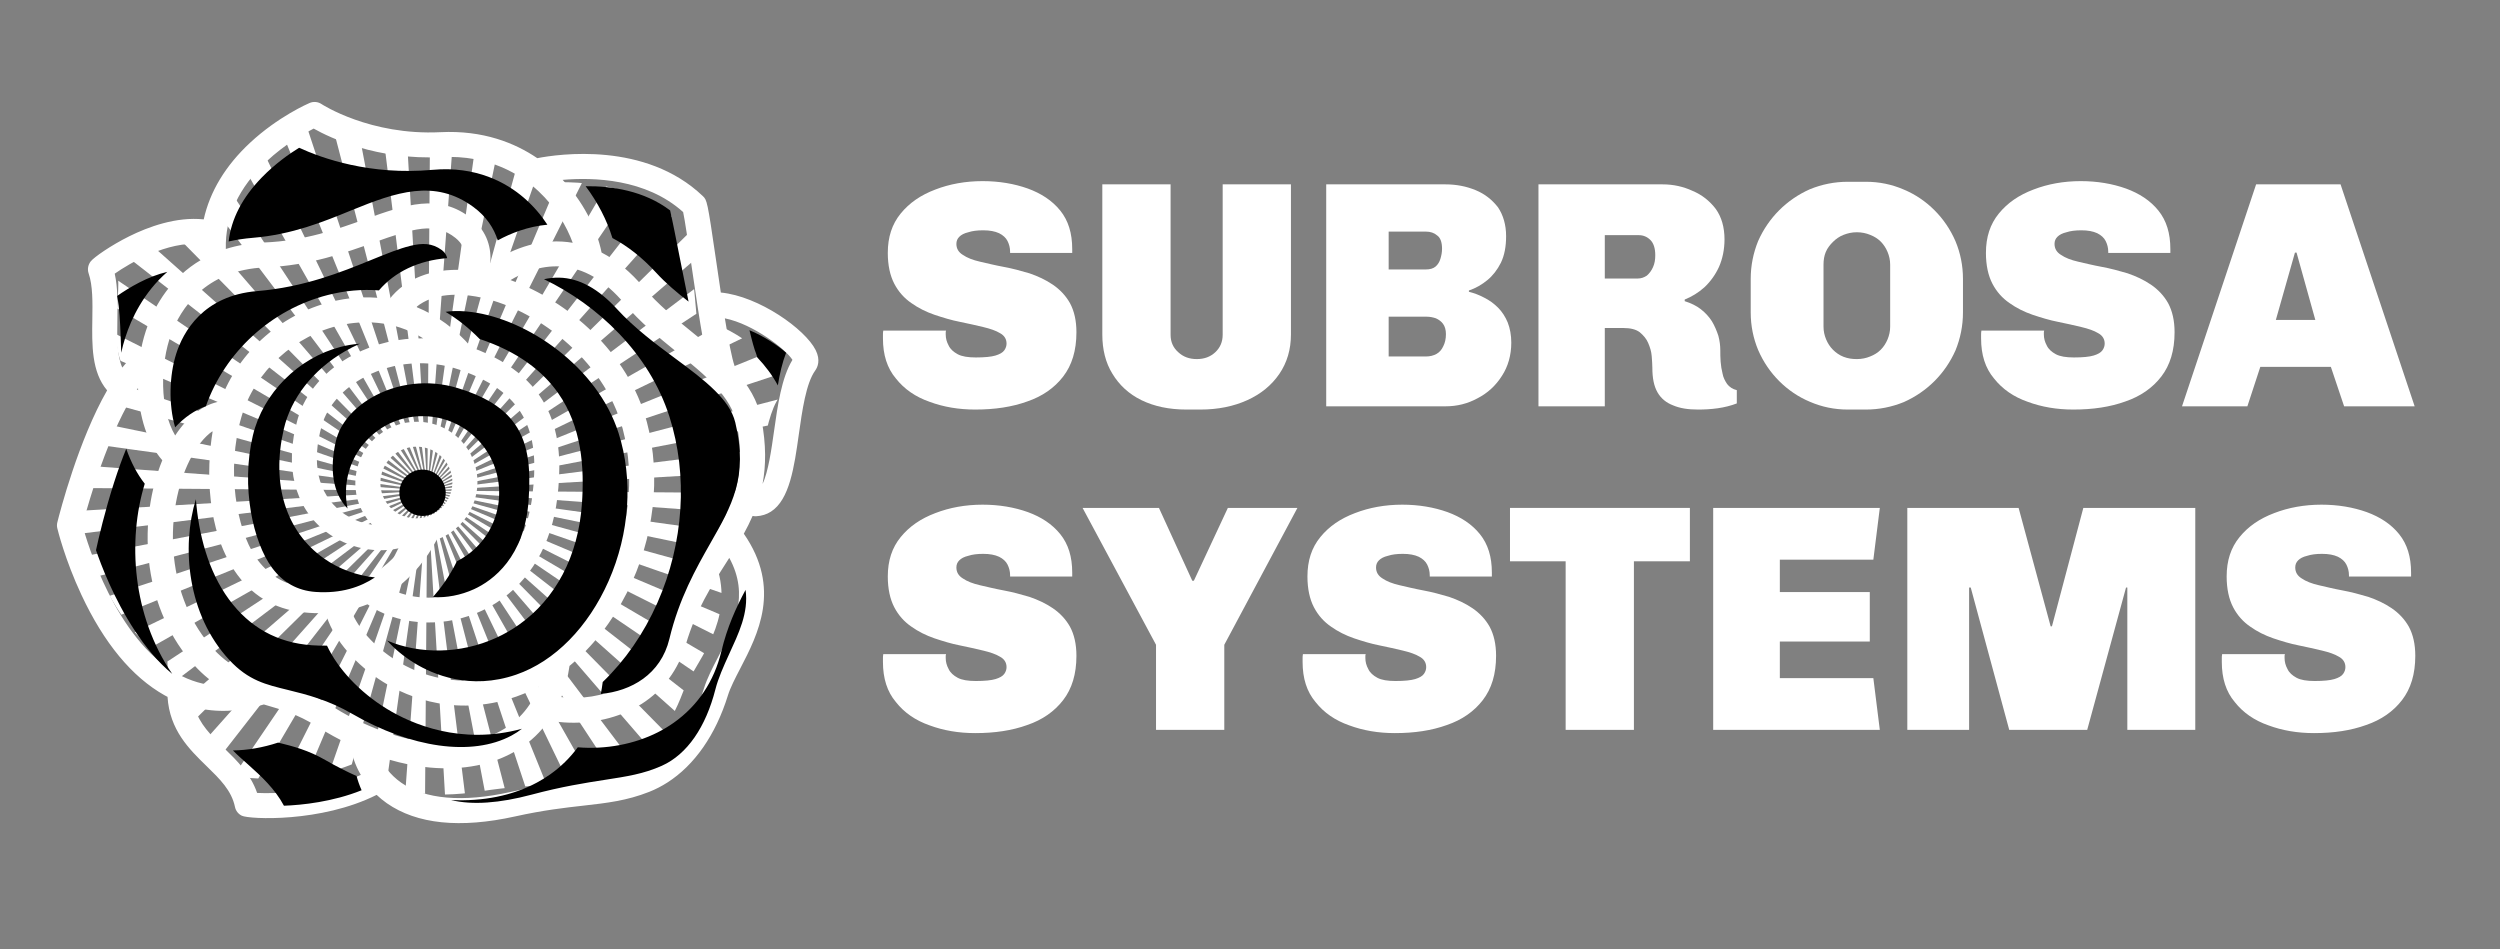 <?xml version="1.0" encoding="UTF-8" standalone="no"?><!DOCTYPE svg PUBLIC "-//W3C//DTD SVG 1.1//EN" "http://www.w3.org/Graphics/SVG/1.1/DTD/svg11.dtd"><svg width="100%" height="100%" viewBox="0 0 632 240" version="1.1" xmlns="http://www.w3.org/2000/svg" xmlns:xlink="http://www.w3.org/1999/xlink" xml:space="preserve" xmlns:serif="http://www.serif.com/" style="fill-rule:evenodd;clip-rule:evenodd;stroke-linejoin:round;stroke-miterlimit:2;"><rect x="0" y="0" width="632" height="240" fill="#808080" stroke="none"/><rect id="Artboard3" x="0" y="0" width="631.2" height="240" style="fill:none;"/><g><path d="M182.225,73.952c-0.433,-2.873 -0.851,-5.741 -1.231,-8.352c-2.175,-14.94 -2.264,-15.023 -3.341,-16.05c-14.491,-13.805 -36.444,-10.609 -41.829,-9.564c-5.639,-3.837 -13.688,-7.106 -24.473,-6.571c-17.805,0.885 -29.958,-7.032 -30.073,-7.108c-0.886,-0.594 -2.018,-0.698 -3.008,-0.276c-0.32,0.136 -7.918,3.416 -15.056,10.06c-6.224,5.793 -10.165,12.353 -11.714,19.37c-6.944,-0.735 -14.054,1.907 -18.806,4.263c-4.716,2.337 -8.92,5.309 -9.741,6.328c-0.686,0.851 -0.906,2.026 -0.551,3.05c1.073,3.096 1.005,7.396 0.94,11.554c-0.105,6.574 -0.21,13.357 3.738,18.028c-7.233,12.596 -11.903,30.64 -12.586,33.367c-0.122,0.49 -0.125,1.002 -0.008,1.491c0.075,0.317 1.903,7.869 6.083,16.813c5.713,12.224 12.792,20.776 21.04,25.417c0.246,0.139 0.495,0.263 0.742,0.394c0.536,8.408 5.482,13.229 9.849,17.484c3.402,3.314 6.339,6.176 7.209,10.375c0.199,0.96 0.85,1.778 1.738,2.196c1.93,0.909 20.056,1.765 34.065,-5.277c0.782,0.74 1.633,1.449 2.574,2.107c7.598,5.304 18.523,6.426 32.472,3.334c7.138,-1.582 12.509,-2.187 17.247,-2.721c5.867,-0.662 10.933,-1.233 16.617,-3.484c1.585,-0.628 3.109,-1.411 4.566,-2.341c6.863,-4.382 12.215,-12.022 15.325,-22.025c0.623,-2.004 1.844,-4.356 3.136,-6.845c4.439,-8.552 10.484,-20.22 0.888,-34.044c0.802,-1.457 1.549,-2.948 2.218,-4.495c0.284,0.066 0.581,0.095 0.888,0.079c1.454,-0.079 2.69,-0.488 3.748,-1.164c4.726,-3.017 5.901,-11.362 7.045,-19.48c0.857,-6.086 1.829,-12.984 4.151,-16.196c0.595,-0.824 1.402,-2.591 0.113,-5.168c-2.635,-5.271 -14.307,-13.607 -23.975,-14.549Zm-9.527,-20.342c0.423,1.922 1.272,7.749 2.029,12.953c1.129,7.754 2.144,14.563 3.076,19.717c-0.872,-0.717 -1.756,-1.435 -2.646,-2.157c-4.351,-3.528 -8.85,-7.177 -12.38,-11.388c-3.327,-3.97 -6.904,-6.935 -10.697,-8.892c-1.306,-6.442 -4.891,-13.108 -9.847,-18.372c7.724,-0.675 21.076,-0.325 30.465,8.139Zm5.544,85.315c-3.814,5.989 -8.137,12.777 -10.919,22.193c-3.588,12.145 -15.324,16.256 -25.41,15.114c0.972,-2.435 1.664,-5.073 2.059,-7.888c5.778,-4.788 10.789,-11.123 14.554,-18.592c6.849,-13.582 8.677,-29.255 5.018,-43.001c-4.721,-17.733 -20.025,-30.692 -34.489,-35.945c2.85,-1.725 7.411,-3.766 12.682,-3.441c5.777,0.356 11.215,3.531 16.163,9.435c3.914,4.672 8.65,8.512 13.231,12.226c7.099,5.758 13.805,11.195 15.147,18.269c2.78,14.648 -1.993,22.142 -8.036,31.63Zm-94.833,39.292c-5.411,-3.445 -10.309,-4.863 -14.63,-6.113c-5.95,-1.722 -10.65,-3.083 -15.676,-9.004c-11.642,-13.715 -11.351,-34.314 -5.168,-46.731c1.702,-3.419 3.739,-5.962 5.838,-7.406c-1.719,10.16 -1.416,24.937 5.464,35.242c4.143,6.206 9.989,9.767 17.375,10.584c1.949,0.216 3.861,0.279 5.729,0.197c1.46,5.651 6.568,12.102 13.369,16.661c5.729,3.842 17.633,9.607 32.976,5.049c2.566,-0.763 5.073,-1.808 7.498,-3.1c-2.005,5.3 -5.604,9.286 -10.63,11.704c-10.901,5.244 -27.05,2.529 -42.145,-7.083Zm-40.089,-93.886c2.248,-5.98 8.323,-16.106 23.75,-16.738c11.168,-0.457 20.209,-3.697 27.474,-6.301c10.001,-3.584 15.46,-5.262 20.609,-1.137c3.433,2.75 2.568,6.553 2.018,8.1c-8.044,-0.423 -14.711,2.179 -18.747,7.409c-4.268,-0.738 -8.736,-0.654 -13.27,0.299c-13.564,2.85 -24.908,12.748 -29.479,25.511c-4.219,0.729 -8.191,3.733 -11.393,8.613c-3.923,-6.618 -3.874,-18.01 -0.962,-25.756Zm83.609,86.326c-12.85,3.817 -22.838,-1.024 -27.648,-4.249c-5.731,-3.842 -9.385,-8.719 -10.592,-12.309c1.442,-0.347 2.849,-0.79 4.215,-1.331c7.232,5.122 18.007,6.077 27.363,2.298c1.824,-0.736 3.548,-1.626 5.164,-2.658c8.506,-5.431 14.037,-14.799 15.451,-26.489c1.636,-13.528 0.615,-30.028 -21.701,-38.096c-4.002,-4.67 -8.743,-8.111 -13.941,-10.214c4.534,-3.725 11.144,-3.334 15.024,-2.663c14.555,2.52 32.434,15.729 37.158,33.474c3.268,12.279 1.611,26.329 -4.55,38.546c-6.023,11.947 -15.48,20.581 -25.943,23.691Zm-65.872,-65.348c3.319,-11.375 13.507,-20.69 25.349,-23.179c4.738,-0.995 12.704,-1.48 20.586,3.402c-6.064,-0.108 -12.113,1.271 -17.526,4.096c-7.133,3.725 -12.305,9.64 -14.195,16.235c-3.431,11.972 -0.861,22.354 7.05,28.483c5.603,4.341 13.23,5.8 19.433,4.01c-4.162,5.379 -11.786,11.561 -24.383,10.168c-5.455,-0.603 -9.779,-3.241 -12.85,-7.842c-4.651,-6.966 -7.445,-21.73 -3.464,-35.373Zm43.117,25.677c-2.414,-0.266 -4.569,-1.454 -6.07,-3.344c-1.501,-1.889 -2.167,-4.255 -1.876,-6.66c0.29,-2.406 1.504,-4.563 3.416,-6.075c0.249,-0.198 0.507,-0.381 0.772,-0.55c1.762,-1.125 3.837,-1.613 5.936,-1.381c4.982,0.551 8.546,5.039 7.946,10.005c-0.291,2.405 -1.504,4.563 -3.416,6.075c-1.911,1.511 -4.295,2.197 -6.708,1.93Zm9.309,3.923c0.448,-0.286 0.885,-0.597 1.308,-0.932c3.243,-2.564 5.301,-6.223 5.794,-10.302c1.018,-8.42 -5.027,-16.031 -13.475,-16.966c-4.093,-0.452 -8.133,0.711 -11.375,3.275c-3.243,2.565 -5.301,6.224 -5.794,10.303c-0.493,4.079 0.637,8.09 3.182,11.295c0.295,0.371 0.606,0.725 0.93,1.064c-2.755,-0.405 -5.533,-1.522 -7.814,-3.29c-5.875,-4.551 -7.608,-12.299 -4.881,-21.817c1.411,-4.924 5.422,-9.418 11.006,-12.334c7.287,-3.803 15.989,-4.429 23.873,-1.715c17.686,6.086 20.13,17.088 18.359,31.734c-1.911,15.801 -11.257,21.821 -16.661,24.003c-6.235,2.519 -13.182,2.441 -18.513,0.01c0.81,-0.572 1.6,-1.182 2.366,-1.837c2.433,-2.079 5.894,-5.668 8.641,-10.984c1.062,-0.387 2.086,-0.889 3.054,-1.507Zm-46.097,-94.111c4.604,-4.32 9.544,-7.096 11.908,-8.294c4.143,2.335 16.023,8.017 32.313,7.208c12.047,-0.599 20.007,4.379 24.564,8.66c4.332,4.071 7.097,8.867 8.613,13.006c-0.857,-0.147 -1.722,-0.252 -2.596,-0.306c-8.207,-0.506 -14.925,3.249 -18.256,5.582c0.335,-3.629 -0.57,-8.052 -4.781,-11.425c-8.137,-6.518 -16.74,-3.435 -26.701,0.134c-7.212,2.585 -15.387,5.514 -25.58,5.932c-3.672,0.15 -6.913,0.741 -9.78,1.645c-0.212,-8.086 3.237,-15.52 10.296,-22.142Zm-37.712,39.898c0.061,-3.897 0.125,-7.903 -0.672,-11.515c3.632,-2.556 13.369,-8.335 21.757,-7.453c-0.024,1.296 0.026,2.604 0.158,3.921c-7.814,4.542 -11.688,11.639 -13.524,16.521c-0.742,1.975 -1.317,4.026 -1.73,6.109c-1.657,1.146 -3.242,2.739 -4.745,4.643c-1.384,-3.055 -1.319,-7.535 -1.244,-12.226Zm-8.838,52.06c0.619,-2.341 2.651,-9.73 5.636,-17.605c3.205,-8.457 6.073,-13.748 8.416,-17.061c0.267,7.258 2.403,14.008 6.14,18.263c-5.999,14.606 -5.475,35.885 7.223,50.843c2.313,2.726 4.639,4.692 6.963,6.179c-3.639,-0.193 -7.099,-1.216 -10.436,-3.091c-15.539,-8.733 -22.721,-33.006 -23.942,-37.528Zm35.816,56.368c-3.317,-3.231 -6.265,-6.107 -7.456,-10.306c5.529,1.391 11.391,1.149 17.511,-0.732c0.084,0.024 0.168,0.048 0.251,0.073c4.107,1.188 8.353,2.417 13.003,5.378c2.839,1.808 5.736,3.399 8.654,4.771c0.004,0.086 0.009,0.171 0.02,0.257c0.272,2.154 1.086,4.753 2.576,7.33c-9.915,4.549 -21.657,4.782 -26.213,4.556c-1.652,-4.805 -5.048,-8.114 -8.346,-11.327Zm124.88,-23.008c-1.426,2.748 -2.774,5.343 -3.564,7.885c-3.186,10.247 -8.916,17.465 -16.136,20.324c-4.892,1.937 -9.343,2.439 -14.979,3.075c-4.896,0.552 -10.445,1.177 -17.913,2.833c-11.974,2.653 -21.477,1.839 -27.484,-2.355c-2.97,-2.074 -4.601,-4.578 -5.495,-6.603c3.249,1.093 6.485,1.895 9.658,2.383c8.456,1.302 16.286,0.373 22.646,-2.686c1.029,-0.494 2.013,-1.043 2.952,-1.642c2.985,-1.906 5.508,-4.331 7.522,-7.197c0.055,0.013 0.109,0.029 0.165,0.039c6.672,1.201 13.881,0.355 19.778,-2.32c1.251,-0.567 2.435,-1.208 3.552,-1.922c5.424,-3.463 9.25,-8.613 11.163,-15.086c2.528,-8.558 6.42,-14.669 10.183,-20.579c0.263,-0.413 0.525,-0.825 0.786,-1.236c5.211,9.585 1.128,17.454 -2.834,25.087Zm14.135,-57.069c-0.612,4.344 -1.45,10.297 -2.895,13.289c0.874,-4.627 0.935,-9.905 -0.272,-16.268c-0.909,-4.792 -3.355,-8.741 -6.605,-12.332c0.015,-0.391 -0.036,-0.79 -0.176,-1.181c-0.71,-1.968 -1.592,-6.654 -2.476,-12.083c7.275,1.471 15.433,7.87 17.088,10.498c-2.757,4.539 -3.725,11.414 -4.664,18.077Z" style="fill:#fff;fill-rule:nonzero;"/><clipPath id="_clip1"><path d="M176.166,80.631c-0.254,-2.683 -0.494,-5.359 -0.712,-7.795c-1.247,-13.943 -1.324,-14.026 -2.264,-15.039c-12.637,-13.62 -32.997,-11.96 -38.005,-11.31c-4.994,-3.881 -12.235,-7.379 -22.185,-7.52c-16.428,-0.232 -27.21,-8.27 -27.312,-8.347c-0.785,-0.601 -1.822,-0.764 -2.754,-0.432c-0.301,0.107 -7.457,2.692 -14.361,8.414c-6.019,4.99 -9.976,10.824 -11.756,17.221c-6.352,-1.089 -13.027,0.934 -17.518,2.832c-4.458,1.884 -8.476,4.384 -9.283,5.277c-0.674,0.747 -0.936,1.82 -0.661,2.788c0.832,2.926 0.552,6.898 0.282,10.739c-0.428,6.073 -0.868,12.339 2.529,16.891c-7.291,11.22 -12.498,27.63 -13.264,30.111c-0.138,0.447 -0.166,0.92 -0.083,1.379c0.053,0.298 1.354,7.389 4.748,15.905c4.64,11.641 10.722,19.966 18.077,24.744c0.219,0.143 0.442,0.272 0.663,0.408c0.069,7.807 4.375,12.556 8.179,16.748c2.963,3.265 5.521,6.085 6.109,10.019c0.136,0.899 0.693,1.694 1.489,2.133c1.73,0.955 18.365,2.815 31.61,-2.87c0.682,0.73 1.429,1.436 2.262,2.099c6.723,5.353 16.718,7.035 29.71,4.999c6.647,-1.042 11.619,-1.285 16.006,-1.5c5.431,-0.266 10.121,-0.495 15.465,-2.241c1.49,-0.487 2.932,-1.121 4.319,-1.895c6.536,-3.647 11.847,-10.396 15.213,-19.463c0.675,-1.816 1.917,-3.919 3.231,-6.144c4.516,-7.646 10.667,-18.078 2.535,-31.427c0.812,-1.3 1.574,-2.635 2.268,-4.026c0.258,0.077 0.53,0.122 0.813,0.125c1.342,0.013 2.5,-0.292 3.507,-0.855c4.501,-2.511 6.004,-10.158 7.466,-17.597c1.096,-5.577 2.338,-11.899 4.637,-14.732c0.589,-0.726 1.421,-2.313 0.365,-4.771c-2.159,-5.031 -12.478,-13.427 -21.325,-14.868Z" clip-rule="nonzero"/></clipPath><g clip-path="url(#_clip1)"><path d="M45.317,35.115l2.943,-2.005l59.772,90.92l-53.698,-94.634l3.125,-1.706l3.18,-1.604l47.393,97.944l-40.886,-100.833l3.321,-1.284l3.361,-1.175l34.204,103.292l-27.375,-105.308l3.46,-0.839l3.486,-0.725l20.429,106.872l-13.395,-107.98l3.54,-0.38l3.551,-0.265l6.304,108.625l0.814,-108.804l3.559,0.085l3.555,0.201l-7.928,108.518l15.009,-107.767l3.518,0.548l3.498,0.664l-22.025,106.555l28.947,-104.886l3.416,1.003l3.382,1.114l-35.745,102.769l42.389,-100.211l3.257,1.441l3.207,1.546l-48.853,97.224l55.107,-93.82l3.04,1.853l2.978,1.952l-61.125,90.015l66.882,-85.825l2.772,2.234l2.698,2.324l-72.352,81.267l77.512,-76.361l2.457,2.577l2.371,2.656l-82.34,71.128l86.816,-65.59l2.099,2.875l2.005,2.943l-90.92,59.772l94.634,-53.697l1.707,3.125l1.603,3.179l-97.944,47.393l100.834,-40.886l1.283,3.321l1.175,3.362l-103.292,34.203l105.308,-27.374l0.839,3.46l0.726,3.486l-106.873,20.428l107.98,-13.395l0.38,3.54l0.265,3.551l-108.625,6.304l108.805,0.814l-0.085,3.56l-0.202,3.555l-108.518,-7.929l107.767,15.009l-0.548,3.518l-0.664,3.498l-106.555,-22.025l104.887,28.947l-1.004,3.416l-1.114,3.382l-102.769,-35.745l100.211,42.39l-1.441,3.256l-1.546,3.207l-97.224,-48.853l93.821,55.107l-1.854,3.041l-1.951,2.978l-90.016,-61.126l85.825,66.882l-2.234,2.772l-2.324,2.698l-81.267,-72.352l76.361,77.512l-2.577,2.457l-2.656,2.372l-71.128,-82.341l65.59,86.816l-2.875,2.1l-2.943,2.004l-59.772,-90.92l53.697,94.635l-3.125,1.706l-3.179,1.603l-47.393,-97.944l40.886,100.834l-3.321,1.284l-3.362,1.174l-34.203,-103.292l27.375,105.308l-3.461,0.839l-3.485,0.726l-20.429,-106.873l13.395,107.98l-3.54,0.381l-3.551,0.264l-6.304,-108.625l-0.814,108.805l-3.559,-0.085l-3.555,-0.201l7.928,-108.519l-15.009,107.768l-3.518,-0.549l-3.498,-0.663l22.025,-106.556l-28.947,104.887l-3.416,-1.003l-3.382,-1.115l35.745,-102.769l-42.39,100.211l-3.256,-1.44l-3.207,-1.547l48.853,-97.224l-55.107,93.821l-3.04,-1.853l-2.978,-1.952l61.125,-90.016l-66.882,85.826l-2.772,-2.235l-2.698,-2.324l72.352,-81.267l-77.512,76.361l-2.457,-2.577l-2.371,-2.656l82.34,-71.128l-86.816,65.591l-2.1,-2.876l-2.004,-2.943l90.92,-59.772l-94.635,53.698l-1.706,-3.125l-1.603,-3.179l97.944,-47.394l-100.834,40.886l-1.284,-3.321l-1.174,-3.361l103.292,-34.204l-105.308,27.375l-0.839,-3.46l-0.726,-3.486l106.873,-20.429l-107.98,13.395l-0.381,-3.54l-0.264,-3.551l108.625,-6.304l-108.805,-0.813l0.085,-3.56l0.201,-3.555l108.519,7.928l-107.768,-15.008l0.549,-3.518l0.664,-3.499l106.555,22.025l-104.887,-28.946l1.004,-3.417l1.114,-3.381l102.769,35.744l-100.211,-42.389l1.44,-3.256l1.547,-3.208l97.224,48.853l-93.821,-55.107l1.853,-3.04l1.952,-2.978l90.016,61.125l-85.825,-66.881l2.234,-2.773l2.324,-2.697l81.267,72.351l-76.361,-77.512l2.577,-2.457l2.656,-2.371l71.128,82.34l-65.591,-86.816l2.876,-2.099Z" style="fill:#fff;"/></g><path d="M174.069,76.244c-2.917,-2.258 -5.742,-4.634 -8.163,-7.274c-3.524,-3.841 -7.236,-6.763 -11.087,-8.794c-1.376,-4.506 -3.719,-9.022 -6.769,-13.102c6.636,-0.064 14.755,1.131 21.356,6.118c0.592,2.546 1.559,7.476 2.439,11.947l0,0c0.783,3.973 1.525,7.704 2.224,11.105Zm-64.64,74.718c1.99,-2.251 4.195,-5.259 6.075,-9.071c0.849,-0.426 1.671,-0.917 2.458,-1.472c0.542,-0.383 1.068,-0.795 1.576,-1.237c3.902,-3.397 6.248,-8.109 6.605,-13.27c0.738,-10.654 -7.33,-19.922 -17.983,-20.66c-5.161,-0.357 -10.154,1.316 -14.055,4.713c-3.902,3.397 -6.248,8.109 -6.605,13.27c-0.125,1.81 -0.001,3.599 0.36,5.328c-3.716,-3.873 -4.615,-9.875 -2.945,-17.08c0.996,-4.297 4.338,-8.239 9.008,-10.952c6.464,-3.755 14.365,-4.642 21.676,-2.457c6.552,1.959 10.976,4.637 13.8,8.115c4.256,5.242 4.798,12.135 4.236,20.242c-0.999,14.427 -9.03,20.338 -13.818,22.523c-3.341,1.524 -6.969,2.193 -10.388,2.008Zm-64.885,-61.527c1.735,-5.445 6.727,-14.712 20.475,-15.848c11.871,-0.981 21.335,-4.81 28.931,-7.914c3.847,-1.572 6.993,-2.829 9.724,-3.508c3.142,-0.781 5.581,-0.729 7.997,1.041c0.829,0.608 1.219,1.344 1.375,2.055c-7.266,0.582 -13.237,3.443 -17.255,8.149c-4.219,-0.323 -8.554,0.051 -12.907,1.162c-14.337,3.656 -26.029,14.465 -30.836,28.114c-2.774,0.996 -5.414,2.789 -7.776,5.341c-1.693,-5.798 -1.469,-13.129 0.272,-18.592Zm-1.005,80.924c-3.674,-3.026 -6.798,-6.897 -9.418,-10.867c-5.411,-8.2 -8.661,-16.912 -9.849,-20.416c0.666,-3.067 2.247,-9.885 4.576,-17.128c1.056,-3.285 2.083,-6.098 3.068,-8.508c1.167,3.373 2.746,6.393 4.675,8.847c-4.379,14.324 -3.154,33.305 6.948,48.072Zm46.603,25.823c0.302,1.144 0.722,2.355 1.273,3.594c-7.247,2.925 -15.038,3.748 -19.634,3.912c-2.266,-4.246 -5.669,-7.39 -9.049,-10.407c-1.364,-1.218 -2.686,-2.357 -3.845,-3.569c3.734,-0.053 7.548,-0.712 11.428,-1.988c3.763,0.926 7.672,1.945 11.987,4.445c2.586,1.497 5.207,2.835 7.84,4.013Zm23.872,6.065c8.176,0.398 15.622,-1.133 21.714,-4.407c1.157,-0.622 2.26,-1.304 3.307,-2.043c2.728,-1.924 5.08,-4.234 7.029,-6.881c7.024,0.587 14.304,-0.773 20.26,-3.802c1.407,-0.715 2.733,-1.514 3.979,-2.393c6.081,-4.289 10.229,-10.452 12.062,-18.076c1.473,-6.125 3.711,-11.034 6.113,-15.527c0.828,5.809 -1.804,11.099 -4.17,16.285c-1.414,3.097 -2.729,6.03 -3.455,8.871c-2.424,9.485 -7.111,16.435 -13.552,19.32l-0,0c-4.632,2.075 -8.919,2.702 -14.334,3.544c-5.101,0.793 -10.882,1.695 -18.619,3.76c-8.044,2.146 -14.951,2.671 -20.334,1.349Zm24.366,-145.445c-4.946,0.465 -9.234,2.151 -12.551,3.965c-0.939,-3.011 -2.823,-6.002 -6.172,-8.457c-9.771,-7.161 -19.535,-3.753 -30.817,0.856c-6.987,2.855 -14.896,6.127 -24.933,6.956c-2.175,0.18 -4.206,0.495 -6.106,0.922c0.655,-5.724 3.484,-11.123 8.363,-16.162c3.376,-3.486 7.009,-6.02 9.451,-7.528c5.722,2.633 17.954,7.023 33.728,5.58c11.09,-1.014 18.681,3.263 23.088,7.056c2.448,2.108 4.416,4.464 5.949,6.812Zm-40.52,105.125c8.203,3.518 18.577,3.419 27.564,-0.681c2.036,-0.929 3.948,-2.029 5.731,-3.286c9.259,-6.53 15.039,-17.324 15.958,-30.595c0.635,-9.163 -0.012,-19.45 -6.003,-27.974c-3.914,-5.569 -10.104,-10.453 -19.863,-13.698c-2.659,-2.727 -5.546,-5.019 -8.606,-6.86c2.45,-0.379 4.9,-0.172 6.67,0.06c13.992,1.837 31.686,13.753 37.051,30.543c3.754,11.749 2.816,25.405 -2.519,37.471c-5.13,11.602 -13.586,20.275 -23.351,23.643c-11.655,4.019 -21.08,-0.086 -25.662,-2.885c-2.856,-1.745 -5.212,-3.757 -6.97,-5.738Zm34.097,22.302c-0.809,0.633 -1.685,1.204 -2.625,1.709c-10.084,5.42 -25.48,3.098 -40.259,-5.461c-6.086,-3.524 -11.493,-4.881 -16.27,-6.054c-5.538,-1.36 -9.96,-2.342 -14.847,-7.604c-10.586,-11.397 -12.143,-28.554 -8.432,-40.631c0.672,8.782 3.074,18.158 8.359,25.338c5.223,7.096 12.285,10.993 20.983,11.596c1.284,0.089 2.552,0.12 3.801,0.094c2.642,5.704 8.154,11.723 15.12,15.978c6.228,3.805 18.662,9.259 34.17,5.035Zm-25.54,-53.812l-0.001,-0.001c-1.561,-0.107 -2.986,-0.817 -4.012,-1.997c-1.028,-1.18 -1.534,-2.69 -1.426,-4.25c0.108,-1.561 0.818,-2.986 1.998,-4.013l0.002,-0.002c0.154,-0.135 0.315,-0.261 0.481,-0.378c1.095,-0.772 2.412,-1.139 3.767,-1.045c3.222,0.223 5.661,3.026 5.439,6.248c-0.109,1.561 -0.818,2.986 -1.998,4.013c-1.179,1.027 -2.69,1.533 -4.25,1.425Zm-42.48,-20.355c2.524,-10.652 11.489,-19.645 22.287,-22.399c1.328,-0.339 2.946,-0.646 4.768,-0.78c-1.316,0.583 -2.604,1.239 -3.855,1.966l-0.001,-0c-8.027,4.665 -13.586,11.837 -15.382,19.584c-3.268,14.096 0.591,25.972 10.123,32.725c3.848,2.726 8.389,4.341 12.91,4.817c-3.667,2.442 -8.559,4.115 -14.987,3.67c-4.571,-0.317 -8.281,-2.384 -11.036,-6.127c-4.732,-6.429 -7.931,-20.353 -4.827,-33.456Zm132.703,-12.625c-1.374,-2.565 -3.146,-4.9 -5.205,-7.087l-0.269,-0.89l0,-0c-0.48,-1.155 -1.061,-3.293 -1.697,-5.98c3.785,1.589 7.312,3.942 9.257,5.708c-0.956,2.443 -1.605,5.26 -2.086,8.249Zm-165.992,-8.269c-0.07,-1.317 -0.103,-2.694 -0.151,-4.089c-0.121,-3.447 -0.267,-6.97 -0.876,-10.265c2.967,-2.082 7.725,-4.94 12.686,-6.094c-6.043,5.279 -9.12,11.86 -10.635,16.612c-0.401,1.257 -0.742,2.538 -1.024,3.836Zm148.995,48.052c-3.743,6.583 -7.959,14.057 -10.414,24.266c-2.18,9.066 -9.729,13.229 -17.346,13.949c0.197,-0.986 0.358,-1.994 0.483,-3.021c5.595,-5.36 10.353,-12.17 13.834,-20.044c6.675,-15.095 7.762,-32.244 3.032,-47.046c-5.143,-16.097 -18.169,-28.226 -31.713,-34.739c1.203,-0.27 2.489,-0.422 3.838,-0.395c5.109,0.105 9.965,2.867 14.593,7.912c4.417,4.818 9.652,8.728 14.727,12.494c3.657,2.713 7.22,5.341 10.072,8.172c2.469,2.451 4.403,5.022 5.132,8.039c3.346,13.843 -0.965,21.139 -6.238,30.413Z"/></g><g transform="matrix(0.186,0,0,0.186,45.952,31.479)"><g transform="matrix(439.755,0,0,439.755,942,383)"><path d="M0.31,0.01c-0.051,0 -0.098,-0.008 -0.141,-0.024c-0.043,-0.015 -0.078,-0.039 -0.104,-0.072c-0.027,-0.032 -0.04,-0.073 -0.04,-0.124l0,-0.011c0,-0.004 0,-0.008 0.001,-0.013l0.194,0c-0.001,0.003 -0.001,0.005 -0.001,0.006l0,0.006c0,0.012 0.003,0.023 0.009,0.034c0.005,0.011 0.015,0.02 0.028,0.027c0.013,0.007 0.032,0.01 0.056,0.01c0.027,0 0.048,-0.002 0.061,-0.006c0.013,-0.004 0.022,-0.009 0.027,-0.016c0.005,-0.007 0.007,-0.014 0.007,-0.021c0,-0.014 -0.007,-0.025 -0.02,-0.032c-0.013,-0.008 -0.031,-0.014 -0.052,-0.019c-0.022,-0.005 -0.046,-0.011 -0.072,-0.016c-0.026,-0.005 -0.052,-0.013 -0.079,-0.022c-0.026,-0.009 -0.05,-0.021 -0.071,-0.036c-0.022,-0.015 -0.04,-0.035 -0.053,-0.06c-0.013,-0.025 -0.02,-0.057 -0.02,-0.095c0,-0.049 0.013,-0.089 0.04,-0.122c0.027,-0.033 0.062,-0.057 0.107,-0.074c0.044,-0.017 0.093,-0.026 0.146,-0.026c0.051,0 0.098,0.008 0.14,0.023c0.041,0.015 0.075,0.037 0.1,0.068c0.025,0.031 0.037,0.07 0.037,0.119l0,0.012l-0.192,-0l0,-0.004c0,-0.012 -0.003,-0.023 -0.008,-0.033c-0.005,-0.01 -0.014,-0.018 -0.026,-0.024c-0.013,-0.006 -0.029,-0.009 -0.049,-0.009c-0.019,0 -0.034,0.002 -0.046,0.006c-0.013,0.003 -0.022,0.008 -0.028,0.014c-0.006,0.006 -0.009,0.013 -0.009,0.022c0,0.015 0.007,0.026 0.02,0.034c0.013,0.009 0.031,0.016 0.053,0.021c0.022,0.005 0.046,0.011 0.073,0.016c0.027,0.005 0.053,0.012 0.08,0.02c0.026,0.009 0.05,0.02 0.072,0.035c0.022,0.015 0.04,0.034 0.053,0.057c0.013,0.024 0.02,0.054 0.02,0.09c-0,0.057 -0.014,0.102 -0.041,0.137c-0.027,0.035 -0.064,0.061 -0.111,0.077c-0.047,0.017 -0.1,0.025 -0.161,0.025Z" style="fill:#fff;fill-rule:nonzero;"/></g><g transform="matrix(439.755,0,0,439.755,1228.28,383)"><path d="M0.312,0.01c-0.054,0 -0.1,-0.01 -0.139,-0.029c-0.039,-0.019 -0.069,-0.047 -0.09,-0.082c-0.021,-0.034 -0.031,-0.075 -0.031,-0.121l0,-0.464l0.211,0l0,0.465c0,0.022 0.008,0.04 0.024,0.054c0.015,0.014 0.034,0.021 0.057,0.021c0.023,0 0.042,-0.007 0.057,-0.021c0.015,-0.014 0.023,-0.032 0.023,-0.054l-0,-0.465l0.211,0l0,0.464c0,0.046 -0.012,0.087 -0.036,0.122c-0.024,0.035 -0.057,0.062 -0.099,0.081c-0.042,0.019 -0.09,0.029 -0.145,0.029l-0.043,0Z" style="fill:#fff;fill-rule:nonzero;"/></g><g transform="matrix(439.755,0,0,439.755,1530.39,383)"><path d="M0.057,-0l0,-0.686l0.368,0c0.034,0 0.065,0.006 0.094,0.018c0.029,0.012 0.051,0.03 0.069,0.053c0.016,0.024 0.025,0.054 0.025,0.089c-0,0.032 -0.005,0.059 -0.016,0.082c-0.011,0.022 -0.025,0.04 -0.042,0.054c-0.017,0.014 -0.036,0.025 -0.057,0.032l-0,0.004c0.016,0.004 0.032,0.01 0.047,0.018c0.016,0.008 0.03,0.018 0.043,0.031c0.013,0.013 0.023,0.029 0.03,0.046c0.007,0.018 0.011,0.039 0.011,0.062c-0,0.039 -0.01,0.074 -0.029,0.103c-0.019,0.03 -0.044,0.053 -0.075,0.069c-0.031,0.017 -0.064,0.025 -0.099,0.025l-0.369,-0Zm0.193,-0.154l0.115,-0c0.013,-0 0.024,-0.003 0.033,-0.008c0.009,-0.005 0.016,-0.013 0.021,-0.024c0.005,-0.01 0.008,-0.022 0.008,-0.037c-0,-0.013 -0.003,-0.024 -0.009,-0.032c-0.005,-0.007 -0.013,-0.013 -0.022,-0.017c-0.009,-0.003 -0.018,-0.005 -0.029,-0.005l-0.117,-0l-0,0.123Zm-0,-0.269l0.115,0c0.013,0 0.023,-0.003 0.03,-0.009c0.007,-0.006 0.012,-0.014 0.015,-0.024c0.003,-0.01 0.005,-0.02 0.005,-0.031c-0,-0.02 -0.005,-0.034 -0.015,-0.041c-0.009,-0.008 -0.021,-0.012 -0.035,-0.012l-0.115,0l-0,0.117Z" style="fill:#fff;fill-rule:nonzero;"/></g><g transform="matrix(439.755,0,0,439.755,1818.87,383)"><path d="M0.55,0.01c-0.031,0 -0.056,-0.004 -0.077,-0.013c-0.021,-0.008 -0.037,-0.021 -0.048,-0.04c-0.011,-0.019 -0.016,-0.044 -0.016,-0.076c0,-0.01 -0.001,-0.022 -0.002,-0.036c-0.001,-0.014 -0.005,-0.027 -0.011,-0.041c-0.005,-0.012 -0.014,-0.023 -0.026,-0.033c-0.012,-0.009 -0.029,-0.013 -0.05,-0.013l-0.058,0l0,0.242l-0.205,0l0,-0.686l0.384,0c0.033,0 0.064,0.007 0.092,0.02c0.029,0.012 0.053,0.031 0.072,0.056c0.018,0.025 0.027,0.057 0.027,0.094c0,0.031 -0.006,0.06 -0.017,0.085c-0.011,0.024 -0.026,0.045 -0.045,0.063c-0.019,0.017 -0.039,0.029 -0.061,0.038l0,0.005c0.019,0.006 0.036,0.014 0.05,0.025c0.014,0.011 0.025,0.023 0.034,0.037c0.009,0.015 0.015,0.03 0.02,0.045c0.004,0.015 0.006,0.03 0.006,0.045c0,0.01 0,0.022 0.001,0.035c0.001,0.013 0.003,0.025 0.006,0.037c0.002,0.012 0.008,0.023 0.014,0.032c0.007,0.009 0.017,0.016 0.03,0.019l0,0.041c-0.018,0.007 -0.038,0.012 -0.059,0.015c-0.021,0.003 -0.042,0.004 -0.061,0.004Zm-0.288,-0.405l0.102,0c0.01,0 0.019,-0.003 0.028,-0.009c0.008,-0.007 0.014,-0.015 0.019,-0.026c0.005,-0.011 0.007,-0.023 0.007,-0.037c-0,-0.021 -0.005,-0.037 -0.015,-0.047c-0.01,-0.01 -0.022,-0.015 -0.036,-0.015l-0.105,0l0,0.134Z" style="fill:#fff;fill-rule:nonzero;"/></g><g transform="matrix(439.755,0,0,439.755,2118.78,383)"><path d="M0.331,0.01c-0.041,0 -0.08,-0.008 -0.117,-0.024c-0.036,-0.015 -0.068,-0.037 -0.095,-0.064c-0.027,-0.027 -0.049,-0.059 -0.065,-0.096c-0.015,-0.036 -0.023,-0.075 -0.023,-0.116l-0,-0.104c-0,-0.041 0.008,-0.08 0.023,-0.117c0.016,-0.036 0.038,-0.068 0.065,-0.095c0.027,-0.027 0.059,-0.049 0.095,-0.065c0.037,-0.015 0.076,-0.023 0.117,-0.023l0.056,0c0.041,0 0.08,0.008 0.117,0.024c0.036,0.015 0.068,0.037 0.095,0.064c0.027,0.027 0.049,0.059 0.065,0.096c0.015,0.036 0.023,0.075 0.023,0.116l0,0.104c0,0.041 -0.008,0.08 -0.023,0.117c-0.016,0.036 -0.038,0.068 -0.065,0.095c-0.027,0.027 -0.059,0.049 -0.095,0.065c-0.037,0.015 -0.076,0.023 -0.117,0.023l-0.056,0Zm0.028,-0.156c0.015,0 0.029,-0.003 0.041,-0.008c0.013,-0.005 0.024,-0.012 0.033,-0.021c0.009,-0.009 0.016,-0.02 0.021,-0.032c0.005,-0.012 0.008,-0.025 0.008,-0.039l-0,-0.192c-0,-0.014 -0.003,-0.027 -0.008,-0.039c-0.005,-0.012 -0.012,-0.023 -0.021,-0.032c-0.009,-0.009 -0.02,-0.016 -0.033,-0.021c-0.012,-0.005 -0.026,-0.008 -0.041,-0.008c-0.015,0 -0.028,0.003 -0.041,0.008c-0.013,0.005 -0.024,0.013 -0.033,0.022c-0.009,0.009 -0.017,0.019 -0.022,0.031c-0.005,0.012 -0.007,0.025 -0.007,0.039l0,0.192c0,0.014 0.003,0.027 0.008,0.039c0.005,0.012 0.012,0.023 0.021,0.032c0.009,0.009 0.02,0.017 0.033,0.022c0.013,0.005 0.026,0.007 0.041,0.007Z" style="fill:#fff;fill-rule:nonzero;"/></g><g transform="matrix(439.755,0,0,439.755,2434.53,383)"><path d="M0.31,0.01c-0.051,0 -0.098,-0.008 -0.141,-0.024c-0.043,-0.015 -0.078,-0.039 -0.104,-0.072c-0.027,-0.032 -0.04,-0.073 -0.04,-0.124l0,-0.011c0,-0.004 0,-0.008 0.001,-0.013l0.194,0c-0.001,0.003 -0.001,0.005 -0.001,0.006l0,0.006c0,0.012 0.003,0.023 0.009,0.034c0.005,0.011 0.015,0.02 0.028,0.027c0.013,0.007 0.032,0.01 0.056,0.01c0.027,0 0.048,-0.002 0.061,-0.006c0.013,-0.004 0.022,-0.009 0.027,-0.016c0.005,-0.007 0.007,-0.014 0.007,-0.021c0,-0.014 -0.007,-0.025 -0.02,-0.032c-0.013,-0.008 -0.031,-0.014 -0.052,-0.019c-0.022,-0.005 -0.046,-0.011 -0.072,-0.016c-0.026,-0.005 -0.052,-0.013 -0.079,-0.022c-0.026,-0.009 -0.05,-0.021 -0.071,-0.036c-0.022,-0.015 -0.04,-0.035 -0.053,-0.06c-0.013,-0.025 -0.02,-0.057 -0.02,-0.095c0,-0.049 0.013,-0.089 0.04,-0.122c0.027,-0.033 0.062,-0.057 0.107,-0.074c0.044,-0.017 0.093,-0.026 0.146,-0.026c0.051,0 0.098,0.008 0.14,0.023c0.041,0.015 0.075,0.037 0.1,0.068c0.025,0.031 0.037,0.07 0.037,0.119l0,0.012l-0.192,-0l0,-0.004c0,-0.012 -0.003,-0.023 -0.008,-0.033c-0.005,-0.01 -0.014,-0.018 -0.026,-0.024c-0.013,-0.006 -0.029,-0.009 -0.049,-0.009c-0.019,0 -0.034,0.002 -0.046,0.006c-0.013,0.003 -0.022,0.008 -0.028,0.014c-0.006,0.006 -0.009,0.013 -0.009,0.022c0,0.015 0.007,0.026 0.02,0.034c0.013,0.009 0.031,0.016 0.053,0.021c0.022,0.005 0.046,0.011 0.073,0.016c0.027,0.005 0.053,0.012 0.08,0.02c0.026,0.009 0.05,0.02 0.072,0.035c0.022,0.015 0.04,0.034 0.053,0.057c0.013,0.024 0.02,0.054 0.02,0.09c-0,0.057 -0.014,0.102 -0.041,0.137c-0.027,0.035 -0.064,0.061 -0.111,0.077c-0.047,0.017 -0.1,0.025 -0.161,0.025Z" style="fill:#fff;fill-rule:nonzero;"/></g><g transform="matrix(439.755,0,0,439.755,2720.81,383)"><path d="M-0.005,-0l0.229,-0.686l0.261,0l0.229,0.686l-0.218,-0l-0.041,-0.122l-0.218,0l-0.04,0.122l-0.202,-0Zm0.29,-0.267l0.122,0l-0.058,-0.208l-0.005,0l-0.059,0.208Z" style="fill:#fff;fill-rule:nonzero;"/></g><g transform="matrix(439.755,0,0,439.755,942,822.755)"><path d="M0.31,0.01c-0.051,0 -0.098,-0.008 -0.141,-0.024c-0.043,-0.015 -0.078,-0.039 -0.104,-0.072c-0.027,-0.032 -0.04,-0.073 -0.04,-0.124l0,-0.011c0,-0.004 0,-0.008 0.001,-0.013l0.194,0c-0.001,0.003 -0.001,0.005 -0.001,0.006l0,0.006c0,0.012 0.003,0.023 0.009,0.034c0.005,0.011 0.015,0.02 0.028,0.027c0.013,0.007 0.032,0.01 0.056,0.01c0.027,0 0.048,-0.002 0.061,-0.006c0.013,-0.004 0.022,-0.009 0.027,-0.016c0.005,-0.007 0.007,-0.014 0.007,-0.021c0,-0.014 -0.007,-0.025 -0.02,-0.032c-0.013,-0.008 -0.031,-0.014 -0.052,-0.019c-0.022,-0.005 -0.046,-0.011 -0.072,-0.016c-0.026,-0.005 -0.052,-0.013 -0.079,-0.022c-0.026,-0.009 -0.05,-0.021 -0.071,-0.036c-0.022,-0.015 -0.04,-0.035 -0.053,-0.06c-0.013,-0.025 -0.02,-0.057 -0.02,-0.095c0,-0.049 0.013,-0.089 0.04,-0.122c0.027,-0.033 0.062,-0.057 0.107,-0.074c0.044,-0.017 0.093,-0.026 0.146,-0.026c0.051,0 0.098,0.008 0.14,0.023c0.041,0.015 0.075,0.037 0.1,0.068c0.025,0.031 0.037,0.07 0.037,0.119l0,0.012l-0.192,-0l0,-0.004c0,-0.012 -0.003,-0.023 -0.008,-0.033c-0.005,-0.01 -0.014,-0.018 -0.026,-0.024c-0.013,-0.006 -0.029,-0.009 -0.049,-0.009c-0.019,0 -0.034,0.002 -0.046,0.006c-0.013,0.003 -0.022,0.008 -0.028,0.014c-0.006,0.006 -0.009,0.013 -0.009,0.022c0,0.015 0.007,0.026 0.02,0.034c0.013,0.009 0.031,0.016 0.053,0.021c0.022,0.005 0.046,0.011 0.073,0.016c0.027,0.005 0.053,0.012 0.08,0.02c0.026,0.009 0.05,0.02 0.072,0.035c0.022,0.015 0.04,0.034 0.053,0.057c0.013,0.024 0.02,0.054 0.02,0.09c-0,0.057 -0.014,0.102 -0.041,0.137c-0.027,0.035 -0.064,0.061 -0.111,0.077c-0.047,0.017 -0.1,0.025 -0.161,0.025Z" style="fill:#fff;fill-rule:nonzero;"/></g><g transform="matrix(439.755,0,0,439.755,1228.28,822.755)"><path d="M0.218,-0l0,-0.263l-0.227,-0.423l0.236,-0l0.103,0.225l0.005,-0l0.105,-0.225l0.215,-0l-0.226,0.423l-0,0.263l-0.211,-0Z" style="fill:#fff;fill-rule:nonzero;"/></g><g transform="matrix(439.755,0,0,439.755,1512.36,822.755)"><path d="M0.31,0.01c-0.051,0 -0.098,-0.008 -0.141,-0.024c-0.043,-0.015 -0.078,-0.039 -0.104,-0.072c-0.027,-0.032 -0.04,-0.073 -0.04,-0.124l0,-0.011c0,-0.004 0,-0.008 0.001,-0.013l0.194,0c-0.001,0.003 -0.001,0.005 -0.001,0.006l0,0.006c0,0.012 0.003,0.023 0.009,0.034c0.005,0.011 0.015,0.02 0.028,0.027c0.013,0.007 0.032,0.01 0.056,0.01c0.027,0 0.048,-0.002 0.061,-0.006c0.013,-0.004 0.022,-0.009 0.027,-0.016c0.005,-0.007 0.007,-0.014 0.007,-0.021c0,-0.014 -0.007,-0.025 -0.02,-0.032c-0.013,-0.008 -0.031,-0.014 -0.052,-0.019c-0.022,-0.005 -0.046,-0.011 -0.072,-0.016c-0.026,-0.005 -0.052,-0.013 -0.079,-0.022c-0.026,-0.009 -0.05,-0.021 -0.071,-0.036c-0.022,-0.015 -0.04,-0.035 -0.053,-0.06c-0.013,-0.025 -0.02,-0.057 -0.02,-0.095c0,-0.049 0.013,-0.089 0.04,-0.122c0.027,-0.033 0.062,-0.057 0.107,-0.074c0.044,-0.017 0.093,-0.026 0.146,-0.026c0.051,0 0.098,0.008 0.14,0.023c0.041,0.015 0.075,0.037 0.1,0.068c0.025,0.031 0.037,0.07 0.037,0.119l0,0.012l-0.192,-0l0,-0.004c0,-0.012 -0.003,-0.023 -0.008,-0.033c-0.005,-0.01 -0.014,-0.018 -0.026,-0.024c-0.013,-0.006 -0.029,-0.009 -0.049,-0.009c-0.019,0 -0.034,0.002 -0.046,0.006c-0.013,0.003 -0.022,0.008 -0.028,0.014c-0.006,0.006 -0.009,0.013 -0.009,0.022c0,0.015 0.007,0.026 0.02,0.034c0.013,0.009 0.031,0.016 0.053,0.021c0.022,0.005 0.046,0.011 0.073,0.016c0.027,0.005 0.053,0.012 0.08,0.02c0.026,0.009 0.05,0.02 0.072,0.035c0.022,0.015 0.04,0.034 0.053,0.057c0.013,0.024 0.02,0.054 0.02,0.09c-0,0.057 -0.014,0.102 -0.041,0.137c-0.027,0.035 -0.064,0.061 -0.111,0.077c-0.047,0.017 -0.1,0.025 -0.161,0.025Z" style="fill:#fff;fill-rule:nonzero;"/></g><g transform="matrix(439.755,0,0,439.755,1798.64,822.755)"><path d="M0.187,-0l0,-0.521l-0.172,0l0,-0.165l0.556,0l0,0.165l-0.173,0l0,0.521l-0.211,-0Z" style="fill:#fff;fill-rule:nonzero;"/></g><g transform="matrix(439.755,0,0,439.755,2056.34,822.755)"><path d="M0.057,-0l0,-0.686l0.515,0l-0.02,0.16l-0.289,0l-0,0.1l0.278,0l-0,0.153l-0.278,0l-0,0.113l0.289,0l0.02,0.16l-0.515,0Z" style="fill:#fff;fill-rule:nonzero;"/></g><g transform="matrix(439.755,0,0,439.755,2320.19,822.755)"><path d="M0.057,-0l0,-0.686l0.344,0l0.099,0.366l0.004,0l0.097,-0.366l0.346,0l0,0.686l-0.21,-0l-0,-0.44l-0.004,0l-0.12,0.44l-0.241,-0l-0.119,-0.44l-0.005,0l-0,0.44l-0.191,-0Z" style="fill:#fff;fill-rule:nonzero;"/></g><g transform="matrix(439.755,0,0,439.755,2761.7,822.755)"><path d="M0.31,0.01c-0.051,0 -0.098,-0.008 -0.141,-0.024c-0.043,-0.015 -0.078,-0.039 -0.104,-0.072c-0.027,-0.032 -0.04,-0.073 -0.04,-0.124l0,-0.011c0,-0.004 0,-0.008 0.001,-0.013l0.194,0c-0.001,0.003 -0.001,0.005 -0.001,0.006l0,0.006c0,0.012 0.003,0.023 0.009,0.034c0.005,0.011 0.015,0.02 0.028,0.027c0.013,0.007 0.032,0.01 0.056,0.01c0.027,0 0.048,-0.002 0.061,-0.006c0.013,-0.004 0.022,-0.009 0.027,-0.016c0.005,-0.007 0.007,-0.014 0.007,-0.021c0,-0.014 -0.007,-0.025 -0.02,-0.032c-0.013,-0.008 -0.031,-0.014 -0.052,-0.019c-0.022,-0.005 -0.046,-0.011 -0.072,-0.016c-0.026,-0.005 -0.052,-0.013 -0.079,-0.022c-0.026,-0.009 -0.05,-0.021 -0.071,-0.036c-0.022,-0.015 -0.04,-0.035 -0.053,-0.06c-0.013,-0.025 -0.02,-0.057 -0.02,-0.095c0,-0.049 0.013,-0.089 0.04,-0.122c0.027,-0.033 0.062,-0.057 0.107,-0.074c0.044,-0.017 0.093,-0.026 0.146,-0.026c0.051,0 0.098,0.008 0.14,0.023c0.041,0.015 0.075,0.037 0.1,0.068c0.025,0.031 0.037,0.07 0.037,0.119l0,0.012l-0.192,-0l0,-0.004c0,-0.012 -0.003,-0.023 -0.008,-0.033c-0.005,-0.01 -0.014,-0.018 -0.026,-0.024c-0.013,-0.006 -0.029,-0.009 -0.049,-0.009c-0.019,0 -0.034,0.002 -0.046,0.006c-0.013,0.003 -0.022,0.008 -0.028,0.014c-0.006,0.006 -0.009,0.013 -0.009,0.022c0,0.015 0.007,0.026 0.02,0.034c0.013,0.009 0.031,0.016 0.053,0.021c0.022,0.005 0.046,0.011 0.073,0.016c0.027,0.005 0.053,0.012 0.08,0.02c0.026,0.009 0.05,0.02 0.072,0.035c0.022,0.015 0.04,0.034 0.053,0.057c0.013,0.024 0.02,0.054 0.02,0.09c-0,0.057 -0.014,0.102 -0.041,0.137c-0.027,0.035 -0.064,0.061 -0.111,0.077c-0.047,0.017 -0.1,0.025 -0.161,0.025Z" style="fill:#fff;fill-rule:nonzero;"/></g></g></svg>